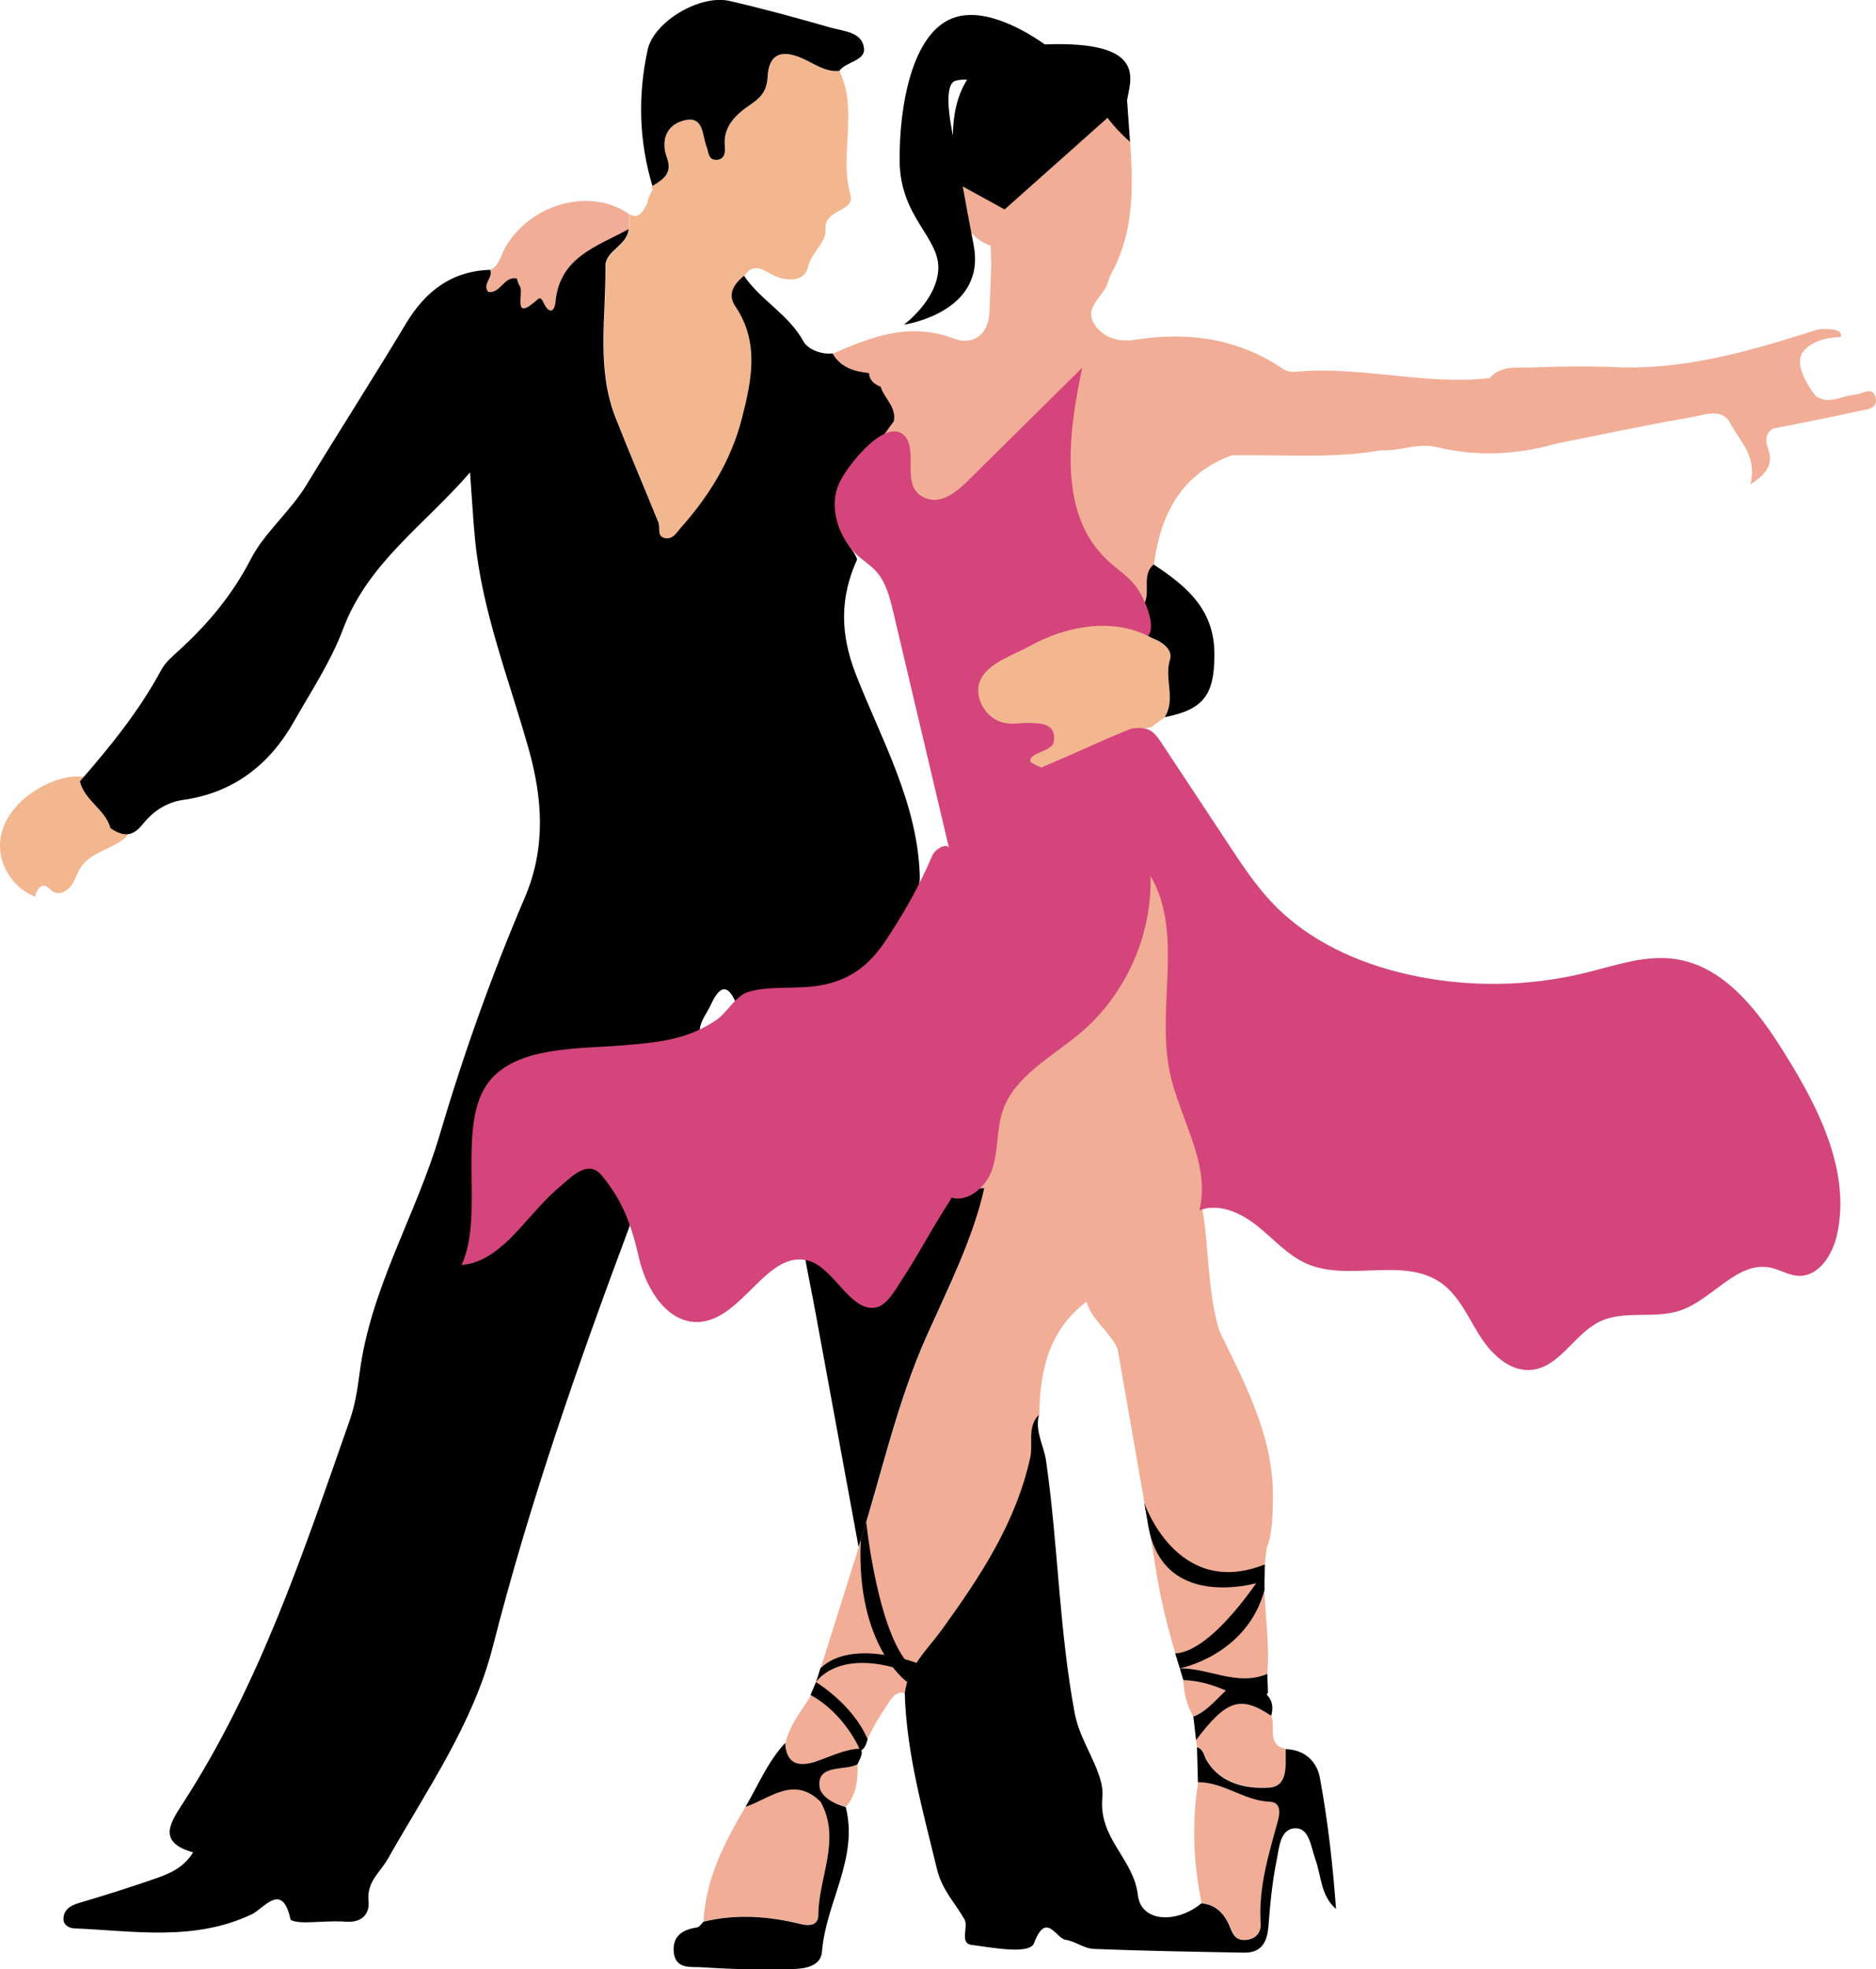 <?xml version="1.0" encoding="utf-8"?>
<!-- Generator: Adobe Illustrator 23.0.1, SVG Export Plug-In . SVG Version: 6.00 Build 0)  -->
<svg version="1.1" id="Layer_1" xmlns="http://www.w3.org/2000/svg" xmlns:xlink="http://www.w3.org/1999/xlink" x="0px" y="0px"
	 viewBox="0 0 180 188.89" style="enable-background:new 0 0 180 188.89;" xml:space="preserve">
<style type="text/css">
	.st0{fill:#F3C0A6;}
	.st1{fill:#161719;}
	.st2{fill:#BE9D9E;}
	.st3{fill:#B68490;}
	.st4{fill:#E0D4CD;}
	.st5{fill:none;stroke:#C8AAA0;stroke-width:0.25;stroke-miterlimit:10;}
	.st6{fill:#3B0400;}
	.st7{fill:#6893A1;}
	.st8{fill:#2F5561;}
	.st9{fill:#F1AC95;}
	.st10{fill:#E6E7E8;}
	.st11{fill:#F26522;}
	.st12{fill:#E8C7AD;}
	.st13{fill:#CE7B29;}
	.st14{fill:#00B26D;}
	.st15{fill:#100D0A;}
	.st16{fill:#EBEBEC;}
	.st17{fill:#7A5441;}
	.st18{fill:#EFEFF0;}
	.st19{fill:#E2E3E4;}
	.st20{fill:#9E6B50;}
	.st21{fill:#ED1E27;}
	.st22{fill:#2C2C2C;}
	.st23{fill:#3E3E3E;}
	.st24{fill:#E19491;}
	.st25{fill:#DF8189;}
	.st26{fill:#945222;}
	.st27{fill:#DF9F8B;}
	.st28{fill:#D4437B;}
	.st29{fill:#E0E1E2;}
	.st30{fill:#72493B;}
	.st31{fill:#7787C1;}
	.st32{fill:#E27627;}
	.st33{fill:#569F51;}
	.st34{fill:#F3B790;}
	.st35{fill:#F1AD96;}
	.st36{fill:#6F4F4D;}
	.st37{fill:#010101;}
	.st38{fill:#D4457C;}
	.st39{fill:#F0C3AA;}
	.st40{fill:#911E25;}
	.st41{fill:#D32628;}
</style>
<g>
	<path class="st34" d="M12.6,79.23c-0.02,0.61-0.53,1.15-1.07,1.49c-1.26,0.82-2.9,1.18-3.75,2.43c-0.37,0.55-0.54,1.22-0.93,1.77
		c-0.38,0.55-1.13,0.95-1.71,0.63c-0.33-0.18-0.57-0.58-0.95-0.59c-0.48-0.01-0.71,0.57-0.81,1.05c-1.82-0.7-3.17-2.48-3.36-4.42
		c-0.32-3.39,2.89-6.08,5.89-6.91c1.27-0.35,2.72-0.29,3.81,0.45c0.61,0.41,1.07,1.01,1.5,1.61c0.35,0.49,0.69,1,1.02,1.51
		c0.15,0.24,0.3,0.49,0.35,0.77C12.59,79.08,12.6,79.15,12.6,79.23z"/>
	<path class="st34" d="M111.75,68.79c-0.44,0.33-0.87,0.66-1.31,0.98c-3.93,0.58-7.2,3-11,3.94c-0.1-0.07-0.21-0.08-0.32-0.03
		c-0.83-0.53-0.96-1.05-0.11-1.74c0.61-0.5,2-0.57,1.61-1.68c-0.4-1.15-1.68-0.47-2.56-0.62c-0.56-0.09-1.15,0.05-1.72,0
		c-2.08-0.18-3.2-2.56-2.42-4.49c1.29-3.17,4.96-2.65,7.02-4.87c2.26-2.43,5.55-0.72,8.4-0.47c0.08,0.91,0.72,1.21,1.48,1.52
		c0.82,0.34,1.7,1.08,1.43,1.93C111.67,65.09,112.86,67.04,111.75,68.79z"/>
	<path class="st35" d="M60.36,20.53c-0.01,0.48-0.02,0.96-0.03,1.44c-3,1.66-6.62,2.66-7.02,6.98c-0.09,0.95-0.61,1.21-1.12,0.13
		c-0.12-0.25-0.29-0.64-0.58-0.38c-2.55,2.32-1.29-0.65-1.72-1.24c-0.15-0.21-0.21-0.5-0.3-0.75c-1.27-0.25-1.54,1.46-2.73,1.29
		c-0.61-0.76,0.52-1.39,0.18-2.12c0.88-0.41,0.99-1.34,1.4-2.07C50.85,19.52,56.64,17.93,60.36,20.53z"/>
	<path class="st35" d="M174.76,31.57c-0.46,0.02-0.9,0.21-1.34,0.35c-6,1.89-12.03,3.57-18.43,3.3c-2.69-0.12-5.39-0.08-8.07,0.03
		c-1.37,0.05-2.9-0.24-3.99,1.02c-6.25,0.7-12.41-1.2-18.66-0.61c-0.36,0.03-0.82-0.04-1.11-0.24c-4.39-2.99-9.19-3.63-14.35-2.82
		c-1.43,0.22-2.99-0.18-3.83-1.54c-0.83-1.35,0.37-2.29,1.02-3.32c0.25-0.39,0.36-0.86,0.53-1.3c2.99-5.36,1.95-11.1,1.62-16.78
		c-0.3,0-0.59-0.01-0.89-0.01c-1.18-3.33-3.43-1.28-5.31-1.06c-0.35,0.44-0.71,0.6-1.06,0.49c0.35,0.11,0.71-0.05,1.06-0.49
		c-0.57,0-1.13,0-1.7,0c-0.37-0.04-0.75-0.08-1.12-0.12l0,0c-3.27-0.83-4.54,0.48-4.54,4.7c-0.03,0.39-0.06,0.79-0.09,1.18
		c0.04,0.03,0.08,0.07,0.11,0.1c-0.04-0.04-0.07-0.07-0.11-0.11c-0.96,0.89-0.77,1.54,0.43,1.96l0.02,0.1
		c-0.18,0.26-0.36,0.52-0.54,0.78l-0.02-0.03l0,0l0,0l0,0l0,0c-0.71,0.01-1.41,0.02-2.12,0.04c-1.04,2.52,0.24,5.48,2.78,6.38
		c0.02,0.58,0.04,1.16,0.06,1.74c-0.06,1.53-0.11,3.06-0.17,4.6c-0.1,2.29-1.64,3.24-3.47,2.55c-4.2-1.59-7.85-0.15-11.55,1.45
		c0.77,1.35,2.06,1.73,3.48,1.88l0.01-0.01c0.03,0.73,0.52,1.08,1.12,1.33c0.35,1.13,1.52,1.94,1.26,3.3
		c-3.06,3.56,0.98,1.39,1.07,2.25c0.1,1.04-1.91,3.74-1.42,4.76c1.39,2.89,5.28,4.6,7.63,2.4c3.36-3.15,5.9-6.03,8.6-9.83
		c0.46-0.64-0.36-1.6,0.89-1.47c-0.36,1.6-0.51-0.08-0.89,1.47c-1.12,4.65,1.15,9.11,3.72,13.1c0.48,0.75-1.28,2.73-0.4,2.88
		c2.15,0.35,4.69,0.6,4.52,2.38c1.17-1.17-0.12-3.05,1.2-4.18c0.63-4.81,2.6-8.68,7.45-10.49c4.8-0.11,9.62,0.35,14.4-0.5
		c1.78,0.13,3.43-0.75,5.32-0.29c3.82,0.92,7.69,0.74,11.49-0.35c4.32-0.86,8.63-1.78,12.96-2.53c1.23-0.22,2.91-0.91,3.69,0.58
		c0.91,1.73,2.62,3.2,1.92,5.88c1.59-1.03,2.21-1.96,1.73-3.35c-0.28-0.79-0.35-1.48,0.44-2.01c2.71-0.55,5.44-1.05,8.13-1.66
		c0.74-0.17,2.05-0.18,1.7-1.39c-0.29-1.03-1.24-0.27-1.95-0.21c-1.25,0.1-2.48,1.01-3.77,0.14c0,0-2.33-2.81-1.21-4.26
		c1.12-1.45,3.56-1.39,3.56-1.39S177.18,31.46,174.76,31.57z M94.7,14.54c0.25,0.29,0.3,0.61,0.29,0.96
		C95,15.16,94.95,14.83,94.7,14.54z"/>
	<path class="st36" d="M94.39,17.17c0.18-0.26,0.36-0.52,0.54-0.78C94.75,16.65,94.57,16.91,94.39,17.17z"/>
	<path class="st34" d="M81.6,18.7c-1.1-3.93,0.78-8.08-1.06-11.9c-1.35,0.13-2.37-0.68-3.5-1.18c-1.88-0.85-3.26-0.6-3.38,1.76
		c-0.06,1.2-0.53,1.88-1.5,2.55c-1.42,0.97-2.82,2.09-2.6,4.17c0.06,0.58-0.08,1.24-0.85,1.23c-0.77-0.01-0.69-0.73-0.9-1.25
		c-0.45-1.12-0.23-3.11-2.31-2.49c-1.66,0.5-2.06,2-1.5,3.54c0.56,1.53-0.39,2.09-1.39,2.71L62.5,18l0.12,0.15
		c-0.13,0.26-0.25,0.52-0.38,0.78c-0.05,0.21-0.1,0.41-0.16,0.62c-0.1,0.18-0.21,0.37-0.31,0.55c-0.34,0.54-0.77,0.81-1.39,0.45
		c-0.01,0.48-0.02,0.96-0.03,1.44c-0.13,1.59-2.24,2.07-2.23,3.56c0.06,4.86-0.89,9.8,0.97,14.53c1.32,3.37,2.76,6.7,4.12,10.07
		c0.2,0.49-0.16,1.28,0.57,1.47c0.79,0.21,1.18-0.54,1.6-1.01c2.7-3.03,4.81-6.48,5.81-10.37c0.92-3.57,1.77-7.32-0.59-10.81
		c-0.83-1.22-0.13-2.16,0.81-2.96c0.99-1.49,2.04-0.37,2.98,0.02c1.36,0.57,2.84,0.42,3.13-0.86c0.32-1.44,1.77-2.31,1.69-3.63
		C79.05,19.99,82.06,20.38,81.6,18.7z M62.01,20.1l0.04,0.02l0,0C62.05,20.12,62.03,20.11,62.01,20.1z"/>
	<g>
		<path class="st35" d="M121.6,160.55c0.34-4.05-0.77-8.09-0.04-12.13c0.52-1.37,0.52-2.81,0.57-4.25
			c0.22-6.11-2.58-11.27-5.13-16.5c-1.13-3.74-0.99-7.66-1.59-11.48c-0.31-1.37,1.05-2.85,1.58-4.31c-0.02-0.62-2.09-1.08-2.11-1.7
			c-0.13-0.15-0.26-0.3-0.39-0.44c-0.31,0.19-0.62,0.38-0.93,0.57c0.31-0.19,0.62-0.38,0.93-0.57c0.07-0.18,0.15-0.36,0.22-0.54
			c-0.21-0.59-0.41-1.18-0.62-1.77c-2.62-3.29-0.71-7.02-0.12-10.83c0.67-4.39-1.18-13.26-3.99-16.91c0.59,2.21-0.12,9.56-0.92,11.6
			c-1.12,2.87-5.46,4.3-7.66,6.46c-2.03,1.98-2.41,4.46-4.12,6.78c-1.09,1.46-1.58,3.25-1.82,5.03c-0.22,1.62-1.66,1.9-2.71,3.16
			c-0.18,0.22,1.38,2.02,1.2,2.24c-0.98,4.61-3.06,8.82-4.97,13.08c-2.94,6.56-4.42,13.56-6.58,20.35c-1.4,4.43-2.8,8.87-4.19,13.3
			c1.16,0.13,2.47-0.05,3.43,0.46c-0.96-0.51-2.28-0.33-3.43-0.46c-0.19,0.41-0.38,0.82-0.58,1.23c-0.88,1.35-1.88,2.64-2.27,4.25
			c0.09,1.97,1.24,2.33,2.87,1.81c0.82-0.26,1.62-0.57,2.45-0.79c0.68-0.18,1.45-0.01,2.03-0.52c0.32-0.28,0.48-0.7,0.65-1.1
			c0.45-1.03,1.06-1.97,1.68-2.91c0.36-0.56,0.94-1.6,1.77-1.25c0.07-0.55,0.25-1.12,0.46-1.63c0.24-0.57,0.55-1.1,0.9-1.6
			c0.69-1,1.52-1.89,2.23-2.88c3.67-5.08,7.1-10.24,8.48-16.51c0.3-1.37-0.33-2.94,0.84-4.11c0.05-4.22,0.92-8.09,4.52-10.83
			c0.1-1.17,0.81-2.02,1.53-2.8c-0.72,0.78-1.43,1.63-1.53,2.8c0.54,1.81,2.24,2.85,2.99,4.52c0.65-0.79,1.36-1.35,2.18-1.42
			c-0.83,0.07-1.53,0.63-2.18,1.42c1.18,6.74,2.35,13.47,3.53,20.21c0.49,3.56,1.37,7.02,2.46,10.44
			C116.01,159.98,118.71,161.76,121.6,160.55z M82.38,162.82c-0.14-0.2-0.3-0.37-0.48-0.5C82.08,162.45,82.24,162.62,82.38,162.82z
			 M121.02,146.56c-0.01,0.13-0.01,0.26-0.01,0.39C121.01,146.82,121.01,146.69,121.02,146.56z M112.21,107.57
			c-0.14-0.08-0.28-0.16-0.45-0.22C111.92,107.41,112.07,107.48,112.21,107.57z M112.53,107.8c-0.02-0.01-0.04-0.03-0.05-0.04
			C112.49,107.77,112.51,107.78,112.53,107.8z M95.55,113.55c0.67-0.36,0.86-1,0.98-1.67C96.41,112.55,96.21,113.19,95.55,113.55z
			 M95.31,113.66c0.05-0.02,0.1-0.04,0.15-0.07C95.41,113.61,95.36,113.64,95.31,113.66z M111.24,147.69c0-0.1,0-0.21-0.01-0.31
			c-0.01-0.21,0.7,1.69-0.9-0.33c0.13,0.17,0.88,0.12,0.9,0.33C111.23,147.49,111.24,147.59,111.24,147.69z"/>
		<path class="st35" d="M71.54,173.29c-2.04,3.42-3.83,6.92-4.04,11.01c3.14-0.77,6.26-0.52,9.34,0.23
			c0.98,0.24,1.68,0.02,1.68-0.87c0-3.62,2.22-7.21,0.22-10.86C76.16,170.26,73.9,172.51,71.54,173.29z"/>
		<path class="st35" d="M123.38,167.75c-1.93-0.41-0.91-2.14-1.42-3.19c-2.94-1.97-4.29-1.54-7.21,2.33
			c0.04,0.22,0.07,0.44,0.11,0.65c0.64,0.21,0.65,0.82,0.93,1.29c1.34,2.22,3.75,2.73,5.95,2.6
			C123.69,171.32,123.35,169.24,123.38,167.75z"/>
		<path class="st35" d="M79,172.55c0.72,0.25,1.44,0.5,2.16,0.75c1.04-1.17,1.15-2.6,1.12-4.07C80.82,169.98,77.54,168.93,79,172.55
			z"/>
		<path class="st35" d="M99.67,101.67h0.01c0-0.01,0.01-0.02,0.01-0.03L99.67,101.67z"/>
		<path class="st35" d="M100.82,101.1c0.01,0,0.01,0,0.02,0c0-0.01,0.01-0.02,0.01-0.02L100.82,101.1z"/>
		<path class="st35" d="M121.85,172.79c-2.46-0.09-4.43-1.89-6.89-1.87c-0.61,3.89-0.46,7.76,0.33,11.61
			c1.56,0.15,2.34,1.23,2.83,2.52c0.3,0.78,0.76,1.08,1.51,0.99c0.9-0.11,1.4-0.71,1.34-1.58c-0.23-3.43,0.77-6.64,1.66-9.87
			C122.84,173.87,122.93,172.84,121.85,172.79z"/>
		<path class="st35" d="M113.53,161.15c0.06,1.24,0.34,2.42,0.97,3.5c1.25-0.49,2.03-1.48,3.12-2.5
			C116.11,161.5,114.86,161.19,113.53,161.15z"/>
	</g>
	<path class="st35" d="M84.91,41.59c0,0,1.85-2.23-1.82-5.45L79.9,33.9c0,0,3.8-0.54,3.96-0.46c0.16,0.08,4.87,4.75,4.92,4.92
		c0.04,0.16-1.21,2.46-1.21,2.46L84.91,41.59z"/>
	<path class="st37" d="M100.25,4.26c-1.54-1.09-5.68-3.69-8.81-2.53c-3.93,1.45-5.18,8.45-5.12,13.77s3.81,7.26,3.71,10.28
		c-0.11,3.02-3.3,5.36-3.3,5.36s7.94-1.13,6.69-7.63c-0.41-2.1-0.76-4.06-1.05-5.63l4.02,2.21l11.75-10.46
		C108.42,7.74,110.26,3.87,100.25,4.26z M91.71,7.74c0.39-0.1,0.75-0.12,1.08-0.09c-1.03,1.62-1.35,3.58-1.36,5.35
		C91.06,11.2,90.57,8.02,91.71,7.74z"/>
	<path class="st37" d="M10.61,79.45c-0.49-1.82-2.5-2.66-2.94-4.51c2.92-3.34,5.7-6.78,7.82-10.71c0.4-0.74,1.11-1.32,1.74-1.9
		c2.76-2.53,5.07-5.28,6.85-8.73c1.3-2.52,3.79-4.55,5.35-7.13c3.14-5.16,6.41-10.25,9.52-15.43c1.87-3.11,4.37-5.04,8.08-5.16
		c0.33,0.73-0.79,1.36-0.18,2.12c1.2,0.17,1.47-1.53,2.73-1.29c0.1,0.25,0.15,0.53,0.3,0.75c0.43,0.59-0.83,3.56,1.72,1.24
		c0.29-0.26,0.46,0.13,0.58,0.38c0.51,1.08,1.03,0.82,1.12-0.13c0.4-4.32,4.02-5.32,7.02-6.98c-0.13,1.59-2.24,2.07-2.23,3.56
		c0.06,4.86-0.89,9.8,0.97,14.53c1.32,3.37,2.76,6.7,4.12,10.07c0.2,0.49-0.16,1.28,0.57,1.47c0.79,0.21,1.18-0.54,1.6-1.01
		c2.7-3.03,4.81-6.48,5.81-10.37c0.92-3.57,1.77-7.32-0.59-10.81c-0.83-1.22-0.13-2.16,0.81-2.96c1.61,2.36,4.3,3.71,5.72,6.31
		c0.38,0.7,1.64,1.27,2.79,1.14c0.77,1.35,2.06,1.73,3.48,1.88l0.01-0.01c0.03,0.73,0.52,1.08,1.12,1.33
		c0.35,1.13,1.52,1.94,1.26,3.3c-1.37,1.89-2.73,3.77-4.1,5.66c-1.51,1.41-1.76,2.98-0.63,4.74l-0.03,0.07
		c-0.1,1.16,0.94,1.81,1.24,2.79c-1.66,3.65-1.64,7.12-0.13,11c2.45,6.27,5.91,12.29,6.14,19.29c0.1,2.1-1.56,3.57-1.99,5.48
		c-2.91,4.96-7.25,6.87-12.88,6.08c-0.67-0.09-1.35,0-1.6,0.83c-0.34,0.07-0.68,0.14-1.02,0.21c-0.73-1.9-1.52-2.45-2.56-0.17
		c-0.38,0.83-1.03,1.54-1.07,2.51c-4.54,2.66-9.66,2.22-14.61,2.69c-3.69,0.35-5.37,2.02-6.15,5.67c-0.87,4.07,1.05,8.18-0.8,12.14
		c1.73,0.28,2.58-0.52,3.39-1.36c1.61-1.65,3.13-3.41,4.83-4.95c3.1-2.8,4.01-2.57,5.68,1.17c0.47,1.05,1.09,2.05,0.97,3.28
		c-4.97,13.29-9.65,26.65-13.16,40.43c-1.87,7.35-6.33,13.73-10.06,20.32c-0.74,1.31-2.05,2.2-1.86,4.04c0.13,1.23-0.61,2.11-2.15,2
		c-1.34-0.1-2.69,0.06-4.04,0.06c-0.45,0-1.26-0.1-1.3-0.29c-0.79-3.67-2.55-1.03-3.71-0.48c-5.53,2.62-11.31,1.59-17.05,1.35
		c-0.51-0.02-1.01-0.34-1.02-0.85c-0.01-0.88,0.58-1.31,1.41-1.56c2.48-0.74,4.95-1.51,7.39-2.36c1.34-0.47,2.7-1,3.64-2.52
		c-3.49-0.97-2.17-2.87-0.99-4.7c7.38-11.39,11.6-24.16,16.04-36.82c0.5-1.43,0.73-2.98,0.93-4.5c1.05-8.11,5.41-15.1,7.68-22.81
		c2.28-7.72,4.99-15.33,8.16-22.74c2.05-4.8,1.71-9.52,0.36-14.31c-1.87-6.64-4.45-13.1-5.13-20.04c-0.19-1.98-0.3-3.96-0.48-6.44
		c-4.39,5.07-9.81,8.69-12.18,15.02c-1.17,3.11-3.06,5.96-4.71,8.87c-2.36,4.17-5.83,6.85-10.66,7.53
		c-1.65,0.23-2.94,1.17-3.86,2.33C12.62,80.39,11.73,80.16,10.61,79.45z"/>
	<path class="st37" d="M86.81,162.42c0.3-2.55,2.18-4.2,3.56-6.11c3.67-5.08,7.1-10.24,8.48-16.51c0.3-1.37-0.33-2.94,0.84-4.11
		c-0.42,1.57,0.47,2.95,0.68,4.43c1.16,8.06,1.25,16.25,2.76,24.27c0.54,2.85,2.88,5.61,2.64,8.01c-0.39,3.95,3.01,5.87,3.41,9.38
		c0.3,2.62,3.75,2.73,6.1,0.77c1.56,0.15,2.34,1.23,2.83,2.52c0.3,0.78,0.76,1.08,1.51,0.99c0.9-0.11,1.4-0.71,1.34-1.58
		c-0.23-3.43,0.77-6.64,1.66-9.87c0.2-0.73,0.29-1.76-0.79-1.8c-2.46-0.09-4.43-1.89-6.89-1.87c-0.03-1.12-0.06-2.25-0.09-3.37
		c0.64,0.21,0.65,0.82,0.93,1.29c1.34,2.22,3.75,2.73,5.95,2.6c1.94-0.11,1.6-2.2,1.63-3.69c1.82,0.04,3,1.19,3.28,2.74
		c0.77,4.15,1.24,8.35,1.55,12.59c-1.49-1.29-1.4-3.16-1.98-4.76c-0.42-1.17-0.58-2.95-1.84-2.98c-1.57-0.03-1.63,1.88-1.88,3.08
		c-0.42,2.05-0.62,4.16-0.78,6.26c-0.12,1.57-0.65,2.62-2.38,2.59c-4.8-0.09-9.6-0.17-14.4-0.36c-0.91-0.04-1.78-0.74-2.7-0.88
		c-0.91-0.14-1.86-2.76-3.01,0.32c-0.42,1.13-3.96,0.44-6.02,0.17c-1.16-0.15-0.25-1.75-0.66-2.45c-0.9-1.56-2.14-2.81-2.62-4.74
		C88.57,173.75,86.98,168.22,86.81,162.42z"/>
	<path class="st37" d="M77.21,120.46c1.71-0.07,2.57,2.03,3.6,2.93c2.35,2.06,3.94,1.98,5.51-0.77c1.61-2.83,0.79-5.59,3.65-7.46
		c-1.66-0.56-0.61-0.53-0.61-0.53c0.19,0.01,2.79-0.38,2.98-0.37c0.41,0.01,1.69-0.32,2.09-0.3c-0.98,4.61-3.57,9.82-5.47,14.07
		c-2.94,6.55-4.42,13.56-6.58,20.35c-1.38-7.51-2.76-15.02-4.14-22.52C77.95,124.25,77.49,122.06,77.21,120.46z"/>
	<path class="st37" d="M80.53,6.8c-1.35,0.13-2.37-0.68-3.5-1.18c-1.88-0.85-3.26-0.6-3.38,1.76c-0.06,1.2-0.53,1.88-1.5,2.55
		c-1.42,0.97-2.82,2.09-2.6,4.17c0.06,0.58-0.08,1.24-0.85,1.23c-0.77-0.01-0.69-0.73-0.9-1.25c-0.45-1.12-0.23-3.11-2.31-2.49
		c-1.66,0.5-2.06,2-1.5,3.54c0.56,1.53-0.39,2.09-1.39,2.71c-1.3-4.31-1.41-8.69-0.46-13.06c0.59-2.72,5.05-5.34,7.86-4.69
		c3.26,0.75,6.49,1.64,9.7,2.56c1.24,0.35,3.01,0.4,3.2,1.97C83.04,5.85,81.19,5.89,80.53,6.8z"/>
	<path class="st37" d="M111.75,68.79c1.1-1.74-0.08-3.7,0.51-5.54c0.27-0.85-0.61-1.59-1.43-1.93c-0.76-0.31-1.39-0.61-1.48-1.52
		c0.05-0.49,0.1-0.99,0.14-1.48c1.17-1.17-0.12-3.05,1.2-4.18c3.16,2.1,5.89,4.32,5.83,8.75C116.49,66.54,115.59,68.04,111.75,68.79
		z"/>
	<path class="st37" d="M121.97,164.57c-2.94-1.97-4.29-1.54-7.21,2.33c-0.09-0.75-0.17-1.5-0.26-2.25c1.25-0.49,2.03-1.48,3.12-2.5
		c-1.51-0.65-2.76-0.96-4.08-1c-0.11-0.38-0.22-0.75-0.34-1.13c2.81-0.04,5.51,1.75,8.4,0.53c0.02,0.6,0.04,1.21,0.06,1.81
		c-0.04,0.05-0.13,0.13-0.11,0.16c0.06,0.11,0.14,0.2,0.22,0.29C122.14,163.36,122.14,163.95,121.97,164.57z"/>
	<path class="st37" d="M62.6,18.13c-0.12,0.26-0.25,0.52-0.37,0.78C62.35,18.65,62.47,18.39,62.6,18.13z"/>
	<path class="st37" d="M99.6,8.06c0,0-1.78,4.9-5.53,4.65c-3.75-0.25,0.06-1.72,0-1.9c-0.06-0.18,0.94-2.39,1.27-2.6
		c0.33-0.21,4.5-1.18,4.5-1.18L99.6,8.06z"/>
	<path class="st37" d="M108.42,13.6c0,0-3.78-3.17-3.77-6.15c0-2.98,2.24-0.42,2.24-0.42l1.25,2.61L108.42,13.6z"/>
	<path class="st37" d="M82.54,167.9c0,0-1.39-3.47-4.77-5.33l0.52-1.23c0,0,3.49,2.08,4.95,5.46
		C83.24,166.79,83.08,167.79,82.54,167.9z"/>
	<path class="st37" d="M78.3,161.33c0,0,2.22-3.47,9.09-0.86l0.55-0.97c0,0-6.21-2.38-9.22,0.51L78.3,161.33z"/>
	<path class="st37" d="M87.04,161.33c0,0-4.94-3.47-4.45-13.64l0.52-1.71c0,0,1.17,11.35,4.51,14.03L87.04,161.33z"/>
	<path class="st37" d="M113.2,160.02c0,0,6.43-1.23,8.13-7.52v-1.84c0,0-4.82,7.74-8.57,7.93L113.2,160.02z"/>
	<path class="st37" d="M121.32,151.64c0,0-9.64,3.28-11.14-5.27l-0.39-2.22c0,0,3.14,9.27,11.57,5.9L121.32,151.64z"/>
	<path class="st37" d="M82.27,169.23c0.17-0.43,0.6-0.99,0.32-1.51c-1.53,0.03-2.96,0.8-4.38,1.26c-1.63,0.52-2.78,0.16-2.87-1.81
		c-1.67,1.79-2.59,4.05-3.81,6.13c2.36-0.78,4.62-3.03,7.21-0.48c2,3.65-0.22,7.24-0.22,10.86c0,0.89-0.7,1.11-1.68,0.87
		c-3.08-0.76-6.21-1-9.34-0.23c-0.2,0.19-0.39,0.51-0.62,0.55c-1.41,0.2-2.39,0.85-2.23,2.4c0.18,1.66,1.7,1.35,2.7,1.42
		c2.86,0.19,5.73,0.26,8.6,0.18c1.16-0.03,2.81-0.21,2.92-1.68c0.36-4.7,3.52-8.92,2.28-13.86c-0.25-0.09-0.5-0.17-0.75-0.26
		c-1.3-0.53-1.64-1.19-1.73-1.51C78.23,169.14,80.98,169.9,82.27,169.23z"/>
	<path class="st38" d="M176.29,112.44c-0.75-3.99-2.85-7.87-5.04-11.38c-2.53-4.07-5.79-8.4-10.54-9.08
		c-2.86-0.41-5.7,0.62-8.51,1.31c-5.56,1.37-11.44,1.44-17.03,0.19c-4.82-1.07-9.52-3.19-12.95-6.73c-1.68-1.73-3.01-3.75-4.34-5.76
		c-2.15-3.26-4.31-6.52-6.46-9.77c-0.37-0.55-0.79-1.15-1.44-1.31c-0.54-0.13-1.19-0.13-1.7,0.08c-2.83,1.14-5.56,2.47-8.38,3.62
		c-0.34-0.13-0.68-0.3-1.02-0.52c-0.28-0.91,2.05-0.97,2.22-1.91c0.32-1.81-1.27-1.81-2.29-1.84s-1.46,0.19-2.46-0.01
		c-1.77-0.36-3.02-2.49-2.27-4.13c0.75-1.64,3.17-2.37,4.74-3.24c3.43-1.91,7.81-2.72,11.33-0.96c0.85-0.92-0.37-3.68-1.11-4.69
		c-0.74-1.01-1.84-1.7-2.76-2.55c-4.78-4.43-3.8-12.11-2.44-18.49c-3.66,3.62-7.33,7.24-10.99,10.86c-1.05,1.04-2.43,2.16-3.84,1.72
		c-2.82-0.89-0.82-4.42-2.18-6c-1.71-1.98-5.5,2.71-6.32,4.51c-1,2.21-0.13,5,1.58,6.73c0.59,0.6,1.34,1.03,1.91,1.64
		c1,1.06,1.37,2.56,1.71,3.98c1.78,7.53,3.56,15.06,5.34,22.6c-0.25-0.46-1.32,0.1-1.61,0.78c-1.21,2.85-2.82,5.7-4.56,8.27
		c-1.73,2.57-3.84,3.92-6.92,4.26c-1.86,0.21-4.44-0.04-6.22,0.54c-1.18,0.39-1.97,1.96-2.99,2.66c-2.83,1.93-5.65,2.17-9.06,2.45
		c-4.24,0.34-10.05,0.1-12.72,3.41c-3.31,4.1-0.41,12.9-2.69,17.65c3.16-0.21,5.45-3.43,7.42-5.54c0.66-0.71,1.34-1.41,2.09-2.03
		c1.13-0.95,2.65-2.59,3.96-1c2.03,2.46,2.86,4.82,3.56,7.9c0.68,3.01,2.77,6.37,5.85,6.13c4.17-0.33,6.5-7.07,10.5-5.84
		c2.43,0.75,4.04,5.08,6.5,4.43c1-0.26,1.85-1.83,2.42-2.7c1.61-2.44,2.9-4.98,4.51-7.42c0.08-0.12,0.15-0.26,0.2-0.39
		c1.6,0.48,3.36-1.05,3.91-2.72c0.6-1.8,0.4-3.79,1.01-5.59c1.15-3.39,4.73-5.18,7.46-7.49c4.34-3.67,6.89-9.37,6.72-15.06
		c3.22,5.51,0.54,12.59,1.85,18.83c0.94,4.48,3.96,8.81,2.84,13.25c1.87-0.73,3.97,0.23,5.54,1.48c1.57,1.25,2.92,2.83,4.76,3.64
		c4.03,1.76,9.25-0.69,12.86,1.82c1.73,1.21,2.6,3.27,3.72,5.05c1.12,1.79,2.9,3.52,5,3.31c2.7-0.27,4.09-3.45,6.53-4.63
		c2.36-1.14,5.27-0.22,7.75-1.07c3.1-1.06,5.45-4.78,8.66-4.1c0.9,0.19,1.71,0.73,2.63,0.78c1.97,0.11,3.31-2.02,3.73-3.95
		C176.71,116.42,176.66,114.42,176.29,112.44z M86.42,89.54c0,0-0.01-0.01-0.03-0.03C86.41,89.53,86.42,89.54,86.42,89.54
		L86.42,89.54z M90.97,74.43c-0.01-0.18-0.01-0.36-0.01-0.55c-0.19-0.2-0.38-0.4-0.56-0.6v-0.01l0,0v0.01
		c0.19,0.2,0.37,0.4,0.56,0.6C90.96,74.07,90.96,74.25,90.97,74.43c0.38,0.51,0.72,1.07,1.1,1.58
		C91.69,75.5,91.35,74.94,90.97,74.43z M116.41,81.95c-0.09-0.25-0.16-0.52-0.22-0.79C116.24,81.43,116.31,81.7,116.41,81.95
		c0.19,0,0.38,0,0.58,0C116.79,81.95,116.6,81.95,116.41,81.95z M119.88,85.99c0-0.03-0.01-0.05-0.01-0.08
		C119.88,85.94,119.88,85.97,119.88,85.99L119.88,85.99z"/>
</g>
</svg>
